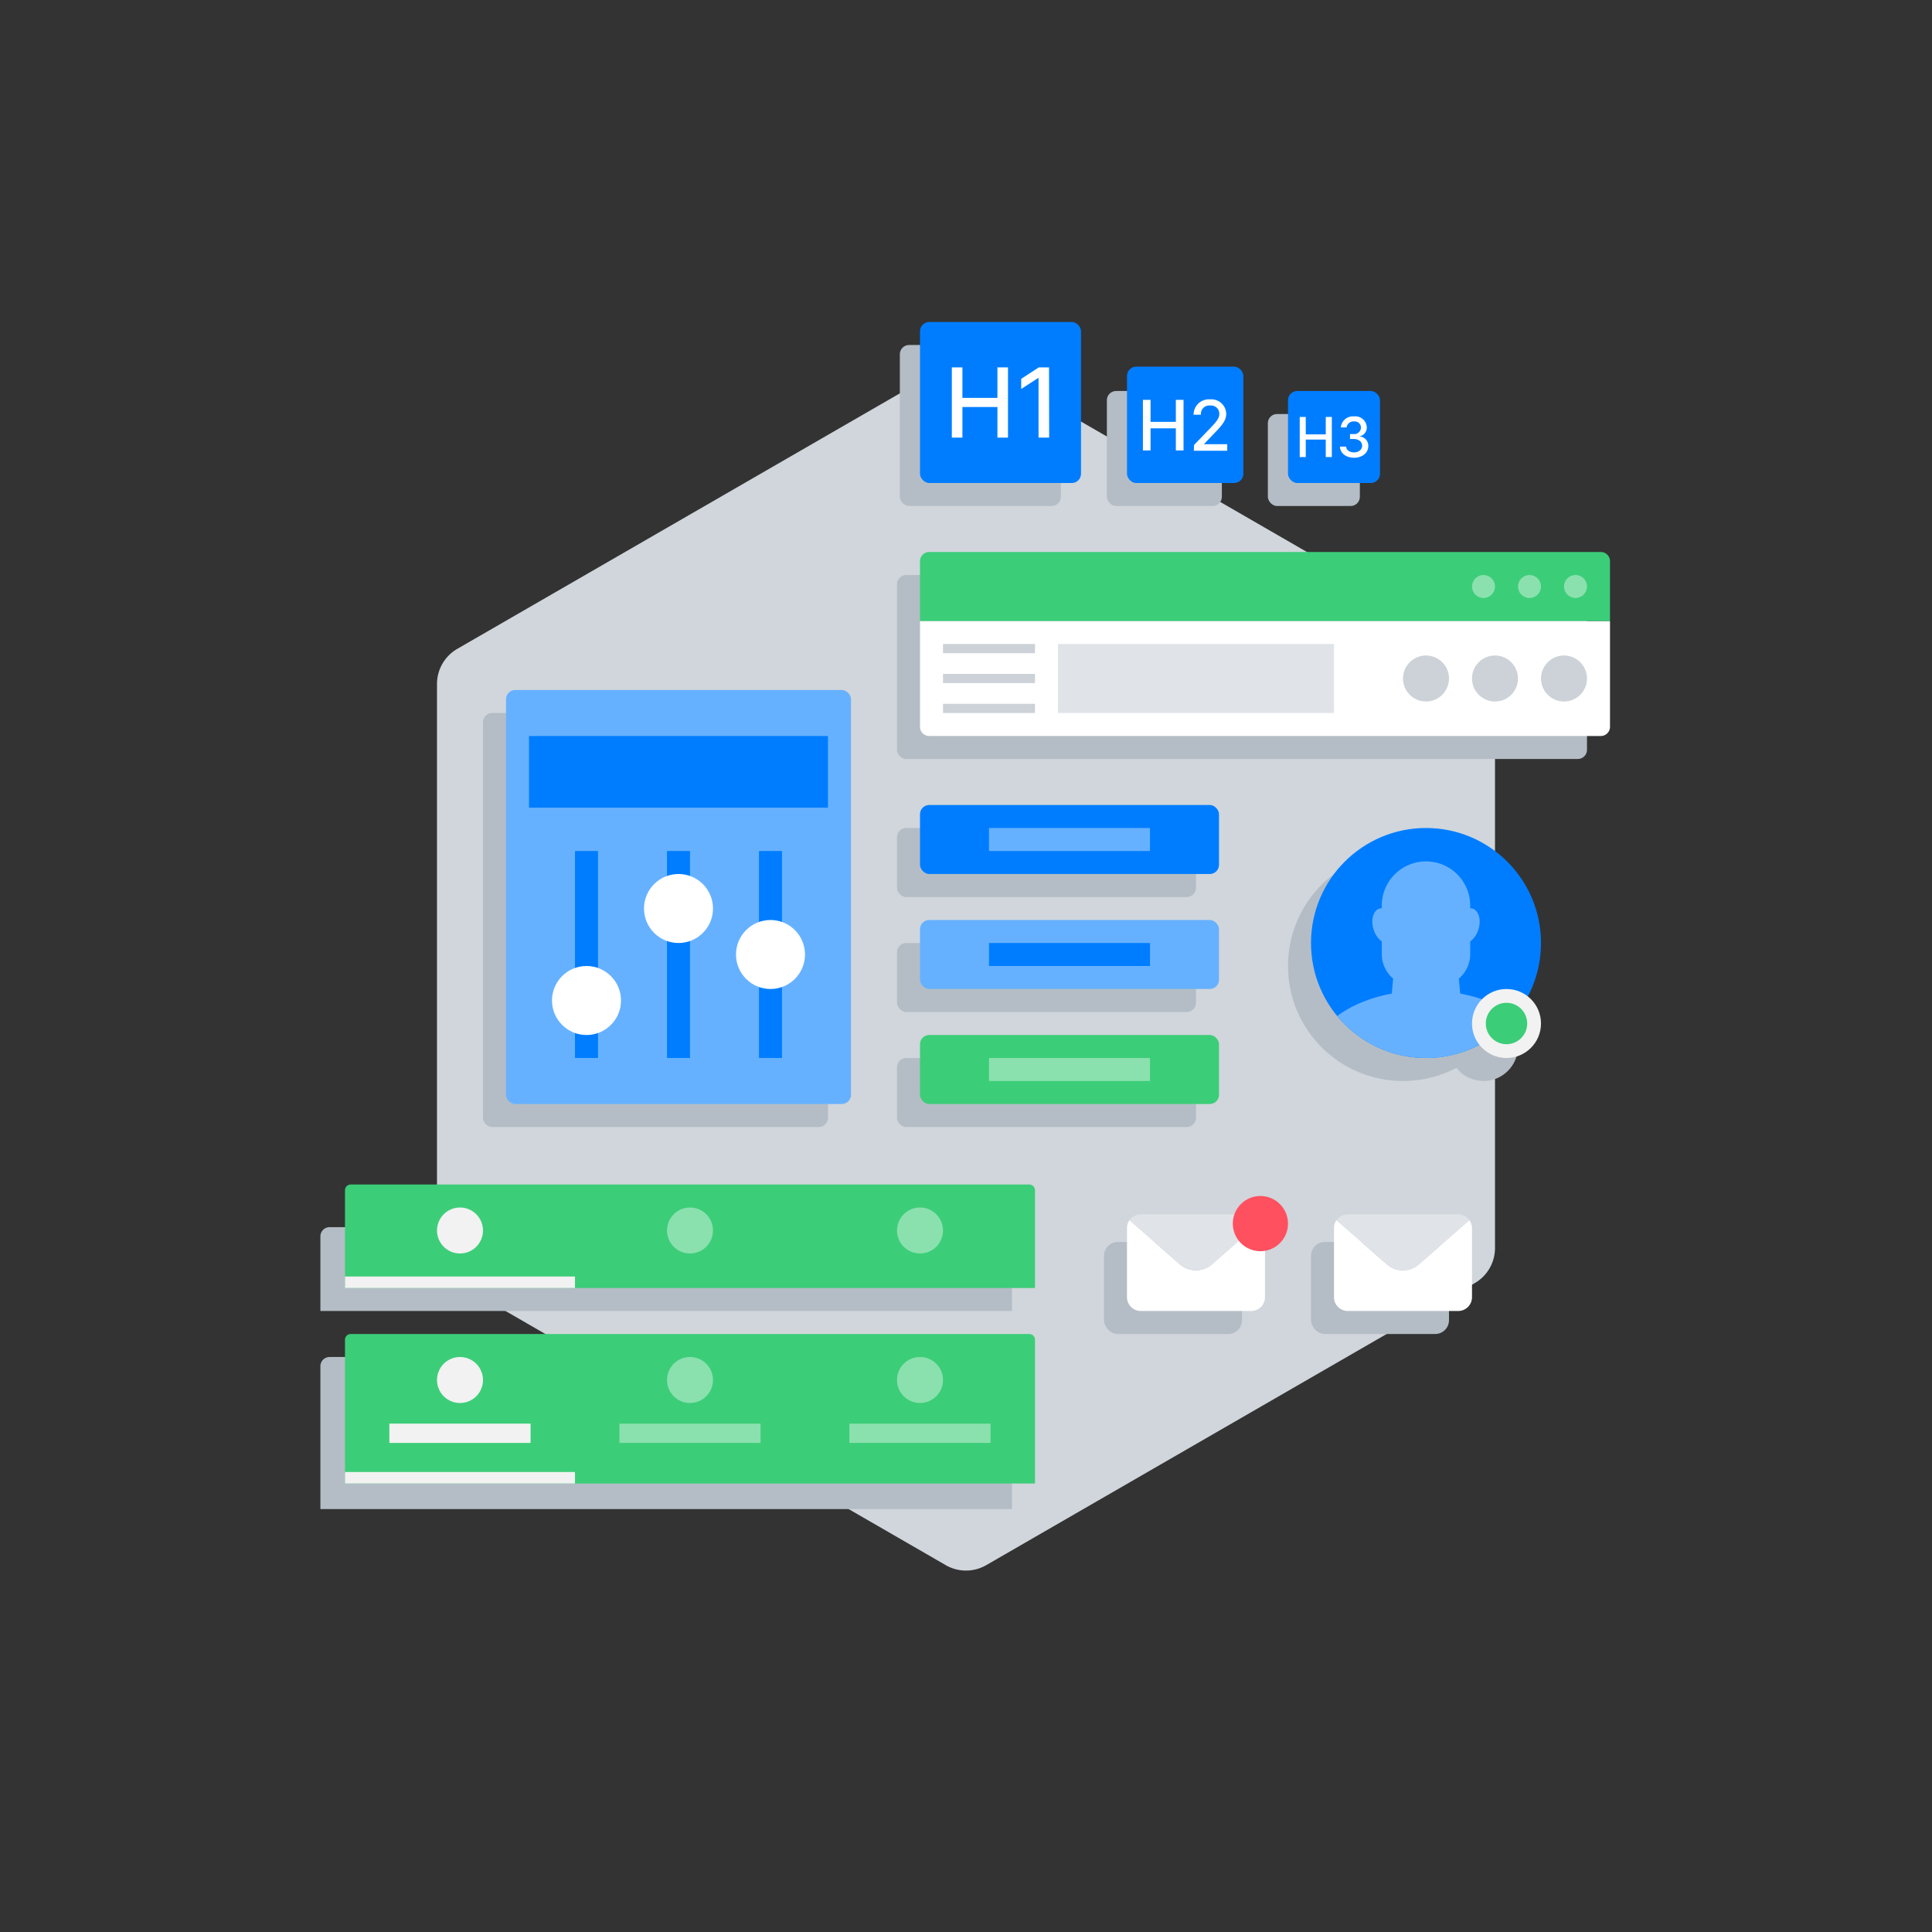 <svg xmlns="http://www.w3.org/2000/svg" xmlns:xlink="http://www.w3.org/1999/xlink" viewBox="0 0 420 420"><rect x="0" y="0" width="420" height="420" fill="#333333" stroke="none"/><defs><style>.cls-1{fill:#007dff;}.cls-2{fill:#d0d6db;}.cls-3{fill:#b4bdc5;}.cls-4{fill:#3ccd78;}.cls-5{fill:#f2f2f2;}.cls-6{fill:#8ae1ae;}.cls-7{fill:#fff;}.cls-8{fill:#e0e4e8;}.cls-9{fill:#ccd2d8;}.cls-10{fill:#ff505f;}.cls-11{fill:#66b1ff;}.cls-12{clip-path:url(#clip-path);}</style><clipPath id="clip-path"><circle class="cls-1" cx="310" cy="205" r="25"/></clipPath></defs><g id="Layer_4" data-name="Layer 4"><path class="cls-2" d="M95,148.69V271.31a8.82,8.82,0,0,0,4.4,7.63l106.2,61.31a8.81,8.81,0,0,0,8.8,0l106.2-61.31a8.82,8.82,0,0,0,4.4-7.63V148.69a8.82,8.82,0,0,0-4.4-7.63L214.4,79.75a8.81,8.81,0,0,0-8.8,0L99.4,141.06A8.82,8.82,0,0,0,95,148.69Z"/></g><g id="Shadows"><rect class="cls-3" x="240" y="270" width="30" height="20" rx="3"/><rect class="cls-3" x="285" y="270" width="30" height="20" rx="3"/><rect class="cls-3" x="105" y="155" width="75" height="90" rx="2"/><path class="cls-3" d="M71.65,266.77H218a2,2,0,0,1,2,2V285a0,0,0,0,1,0,0H69.65a0,0,0,0,1,0,0V268.77A2,2,0,0,1,71.65,266.77Z"/><path class="cls-3" d="M71.65,295H218a2,2,0,0,1,2,2v31.06a0,0,0,0,1,0,0H69.65a0,0,0,0,1,0,0V297A2,2,0,0,1,71.65,295Z"/><rect class="cls-3" x="195" y="125" width="150" height="40" rx="2"/><rect class="cls-3" x="275.62" y="90" width="20" height="20" rx="2"/><rect class="cls-3" x="240.62" y="85" width="25" height="25" rx="2"/><rect class="cls-3" x="195.62" y="75" width="35" height="35" rx="2"/><circle class="cls-3" cx="305" cy="210" r="25"/><circle class="cls-3" cx="322.5" cy="227.5" r="7.5"/></g><g id="Layer_1" data-name="Layer 1"><path class="cls-4" d="M76.25,257.5h147.5a1.25,1.25,0,0,1,1.25,1.25V280a0,0,0,0,1,0,0H75a0,0,0,0,1,0,0V258.75A1.25,1.25,0,0,1,76.25,257.5Z"/><circle class="cls-5" cx="100" cy="267.5" r="5"/><circle class="cls-6" cx="150" cy="267.5" r="5"/><circle class="cls-6" cx="200" cy="267.5" r="5"/><rect class="cls-5" x="75" y="277.5" width="50" height="2.5"/><path class="cls-4" d="M76.25,290h147.5a1.25,1.25,0,0,1,1.25,1.25V322.5a0,0,0,0,1,0,0H75a0,0,0,0,1,0,0V291.25A1.25,1.25,0,0,1,76.25,290Z"/><circle class="cls-5" cx="100" cy="300" r="5"/><circle class="cls-6" cx="150" cy="300" r="5"/><circle class="cls-6" cx="200" cy="300" r="5"/><rect class="cls-5" x="75" y="320" width="50" height="2.5"/><rect class="cls-5" x="84.65" y="309.48" width="30.69" height="4.2"/><rect class="cls-6" x="134.65" y="309.48" width="30.69" height="4.2"/><rect class="cls-6" x="184.65" y="309.48" width="30.69" height="4.2"/><path class="cls-7" d="M200,135H350a0,0,0,0,1,0,0v23a2,2,0,0,1-2,2H202a2,2,0,0,1-2-2V135A0,0,0,0,1,200,135Z"/><path class="cls-4" d="M202,120H348a2,2,0,0,1,2,2v13a0,0,0,0,1,0,0H200a0,0,0,0,1,0,0V122A2,2,0,0,1,202,120Z"/><rect class="cls-8" x="230" y="140" width="60" height="15"/><circle class="cls-6" cx="342.5" cy="127.5" r="2.5"/><circle class="cls-6" cx="332.5" cy="127.5" r="2.5"/><circle class="cls-6" cx="322.5" cy="127.5" r="2.5"/><rect class="cls-9" x="205" y="140" width="20" height="2"/><rect class="cls-9" x="205" y="146.5" width="20" height="2"/><rect class="cls-9" x="205" y="153" width="20" height="2"/><circle class="cls-9" cx="325" cy="147.5" r="5"/><circle class="cls-9" cx="310" cy="147.5" r="5"/><circle class="cls-9" cx="340" cy="147.5" r="5"/><path class="cls-7" d="M308.48,274.83a5.27,5.27,0,0,1-7,0l-10.95-9.58A3,3,0,0,0,290,267v15a3,3,0,0,0,3,3h24a3,3,0,0,0,3-3V267a3,3,0,0,0-.57-1.75Z"/><path class="cls-8" d="M308.48,274.83l10.95-9.58A3,3,0,0,0,317,264H293a3,3,0,0,0-2.43,1.25l10.95,9.58A5.27,5.27,0,0,0,308.48,274.83Z"/><path class="cls-7" d="M263.48,274.83a5.27,5.27,0,0,1-7,0l-10.95-9.58A3,3,0,0,0,245,267v15a3,3,0,0,0,3,3h24a3,3,0,0,0,3-3V267a3,3,0,0,0-.57-1.75Z"/><path class="cls-8" d="M263.48,274.83l10.95-9.58A3,3,0,0,0,272,264H248a3,3,0,0,0-2.43,1.25l10.95,9.58A5.27,5.27,0,0,0,263.48,274.83Z"/><circle class="cls-10" cx="274" cy="266" r="6"/><rect class="cls-11" x="110" y="150" width="75" height="90" rx="2"/><rect class="cls-1" x="115" y="160" width="65" height="15.58"/><rect class="cls-1" x="165" y="185" width="5" height="45"/><circle class="cls-7" cx="167.5" cy="207.5" r="7.5"/><rect class="cls-1" x="145" y="185" width="5" height="45"/><circle class="cls-7" cx="147.5" cy="197.5" r="7.5"/><rect class="cls-1" x="125" y="185" width="5" height="45"/><circle class="cls-7" cx="127.5" cy="217.5" r="7.5"/><circle class="cls-1" cx="310" cy="205" r="25"/><g class="cls-12"><path class="cls-11" d="M317.44,216l-.3-3.26a7,7,0,0,0,2.47-5.18v-2.9a5,5,0,0,0,1.78-2.6c.66-2.07.09-4.1-1.25-4.53a1.61,1.61,0,0,0-.53-.07v-.59a9.61,9.61,0,0,0-19.22,0v.59a1.61,1.61,0,0,0-.53.07c-1.34.43-1.91,2.46-1.25,4.53a5,5,0,0,0,1.78,2.6v2.9a7,7,0,0,0,2.47,5.18l-.3,3.26c-10,1.88-17.18,7.45-17.18,14h49.24C334.62,223.42,327.41,217.85,317.44,216Z"/></g><circle class="cls-5" cx="327.5" cy="222.5" r="7.5"/><circle class="cls-4" cx="327.5" cy="222.5" r="4.5"/></g><g id="Layer_5" data-name="Layer 5"><rect class="cls-3" x="195" y="180" width="65" height="15" rx="2"/><rect class="cls-1" x="200" y="175" width="65" height="15" rx="2"/><rect class="cls-11" x="215" y="180" width="35" height="5"/><rect class="cls-3" x="195" y="205" width="65" height="15" rx="2"/><rect class="cls-11" x="200" y="200" width="65" height="15" rx="2"/><rect class="cls-1" x="215" y="205" width="35" height="5"/><rect class="cls-3" x="195" y="230" width="65" height="15" rx="2"/><rect class="cls-4" x="200" y="225" width="65" height="15" rx="2"/><rect class="cls-6" x="215" y="230" width="35" height="5"/><rect class="cls-1" x="200" y="70" width="35" height="35" rx="2"/><path class="cls-7" d="M206.92,79.87h2.3V86.5h7.61V79.87h2.3V95.13h-2.3V88.48h-7.61v6.65h-2.3Z"/><path class="cls-7" d="M228.08,95.13h-2.31V82.18h-.09L222,84.56v-2.2l3.81-2.49h2.24Z"/><rect class="cls-1" x="245" y="79.71" width="25.29" height="25.29" rx="2"/><path class="cls-7" d="M248.46,86.92h1.66v4.79h5.5V86.92h1.67v11h-1.67v-4.8h-5.5v4.8h-1.66Z"/><path class="cls-7" d="M259.57,96.74l3.73-3.87c1.19-1.25,1.77-2,1.77-2.93a1.8,1.8,0,0,0-2-1.78,1.82,1.82,0,0,0-2,2h-1.59a3.31,3.31,0,0,1,3.57-3.34,3.23,3.23,0,0,1,3.52,3.12c0,1.24-.57,2.21-2.59,4.25l-2.19,2.29v.09h5v1.42h-7.26Z"/><rect class="cls-1" x="280" y="85" width="20" height="20" rx="2"/><path class="cls-7" d="M282.55,90.64h1.31v3.79h4.35V90.64h1.32v8.72h-1.32v-3.8h-4.35v3.8h-1.31Z"/><path class="cls-7" d="M291.29,97.09h1.34c.05.77.79,1.26,1.73,1.26s1.76-.58,1.76-1.43-.69-1.49-1.9-1.49h-.74V94.36h.74a1.46,1.46,0,0,0,1.64-1.4,1.33,1.33,0,0,0-1.47-1.34,1.48,1.48,0,0,0-1.64,1.29h-1.27a2.66,2.66,0,0,1,2.92-2.39,2.49,2.49,0,0,1,2.73,2.38,1.92,1.92,0,0,1-1.5,1.93v.06A2,2,0,0,1,297.45,97c0,1.44-1.3,2.51-3.08,2.51S291.35,98.51,291.29,97.09Z"/></g></svg>